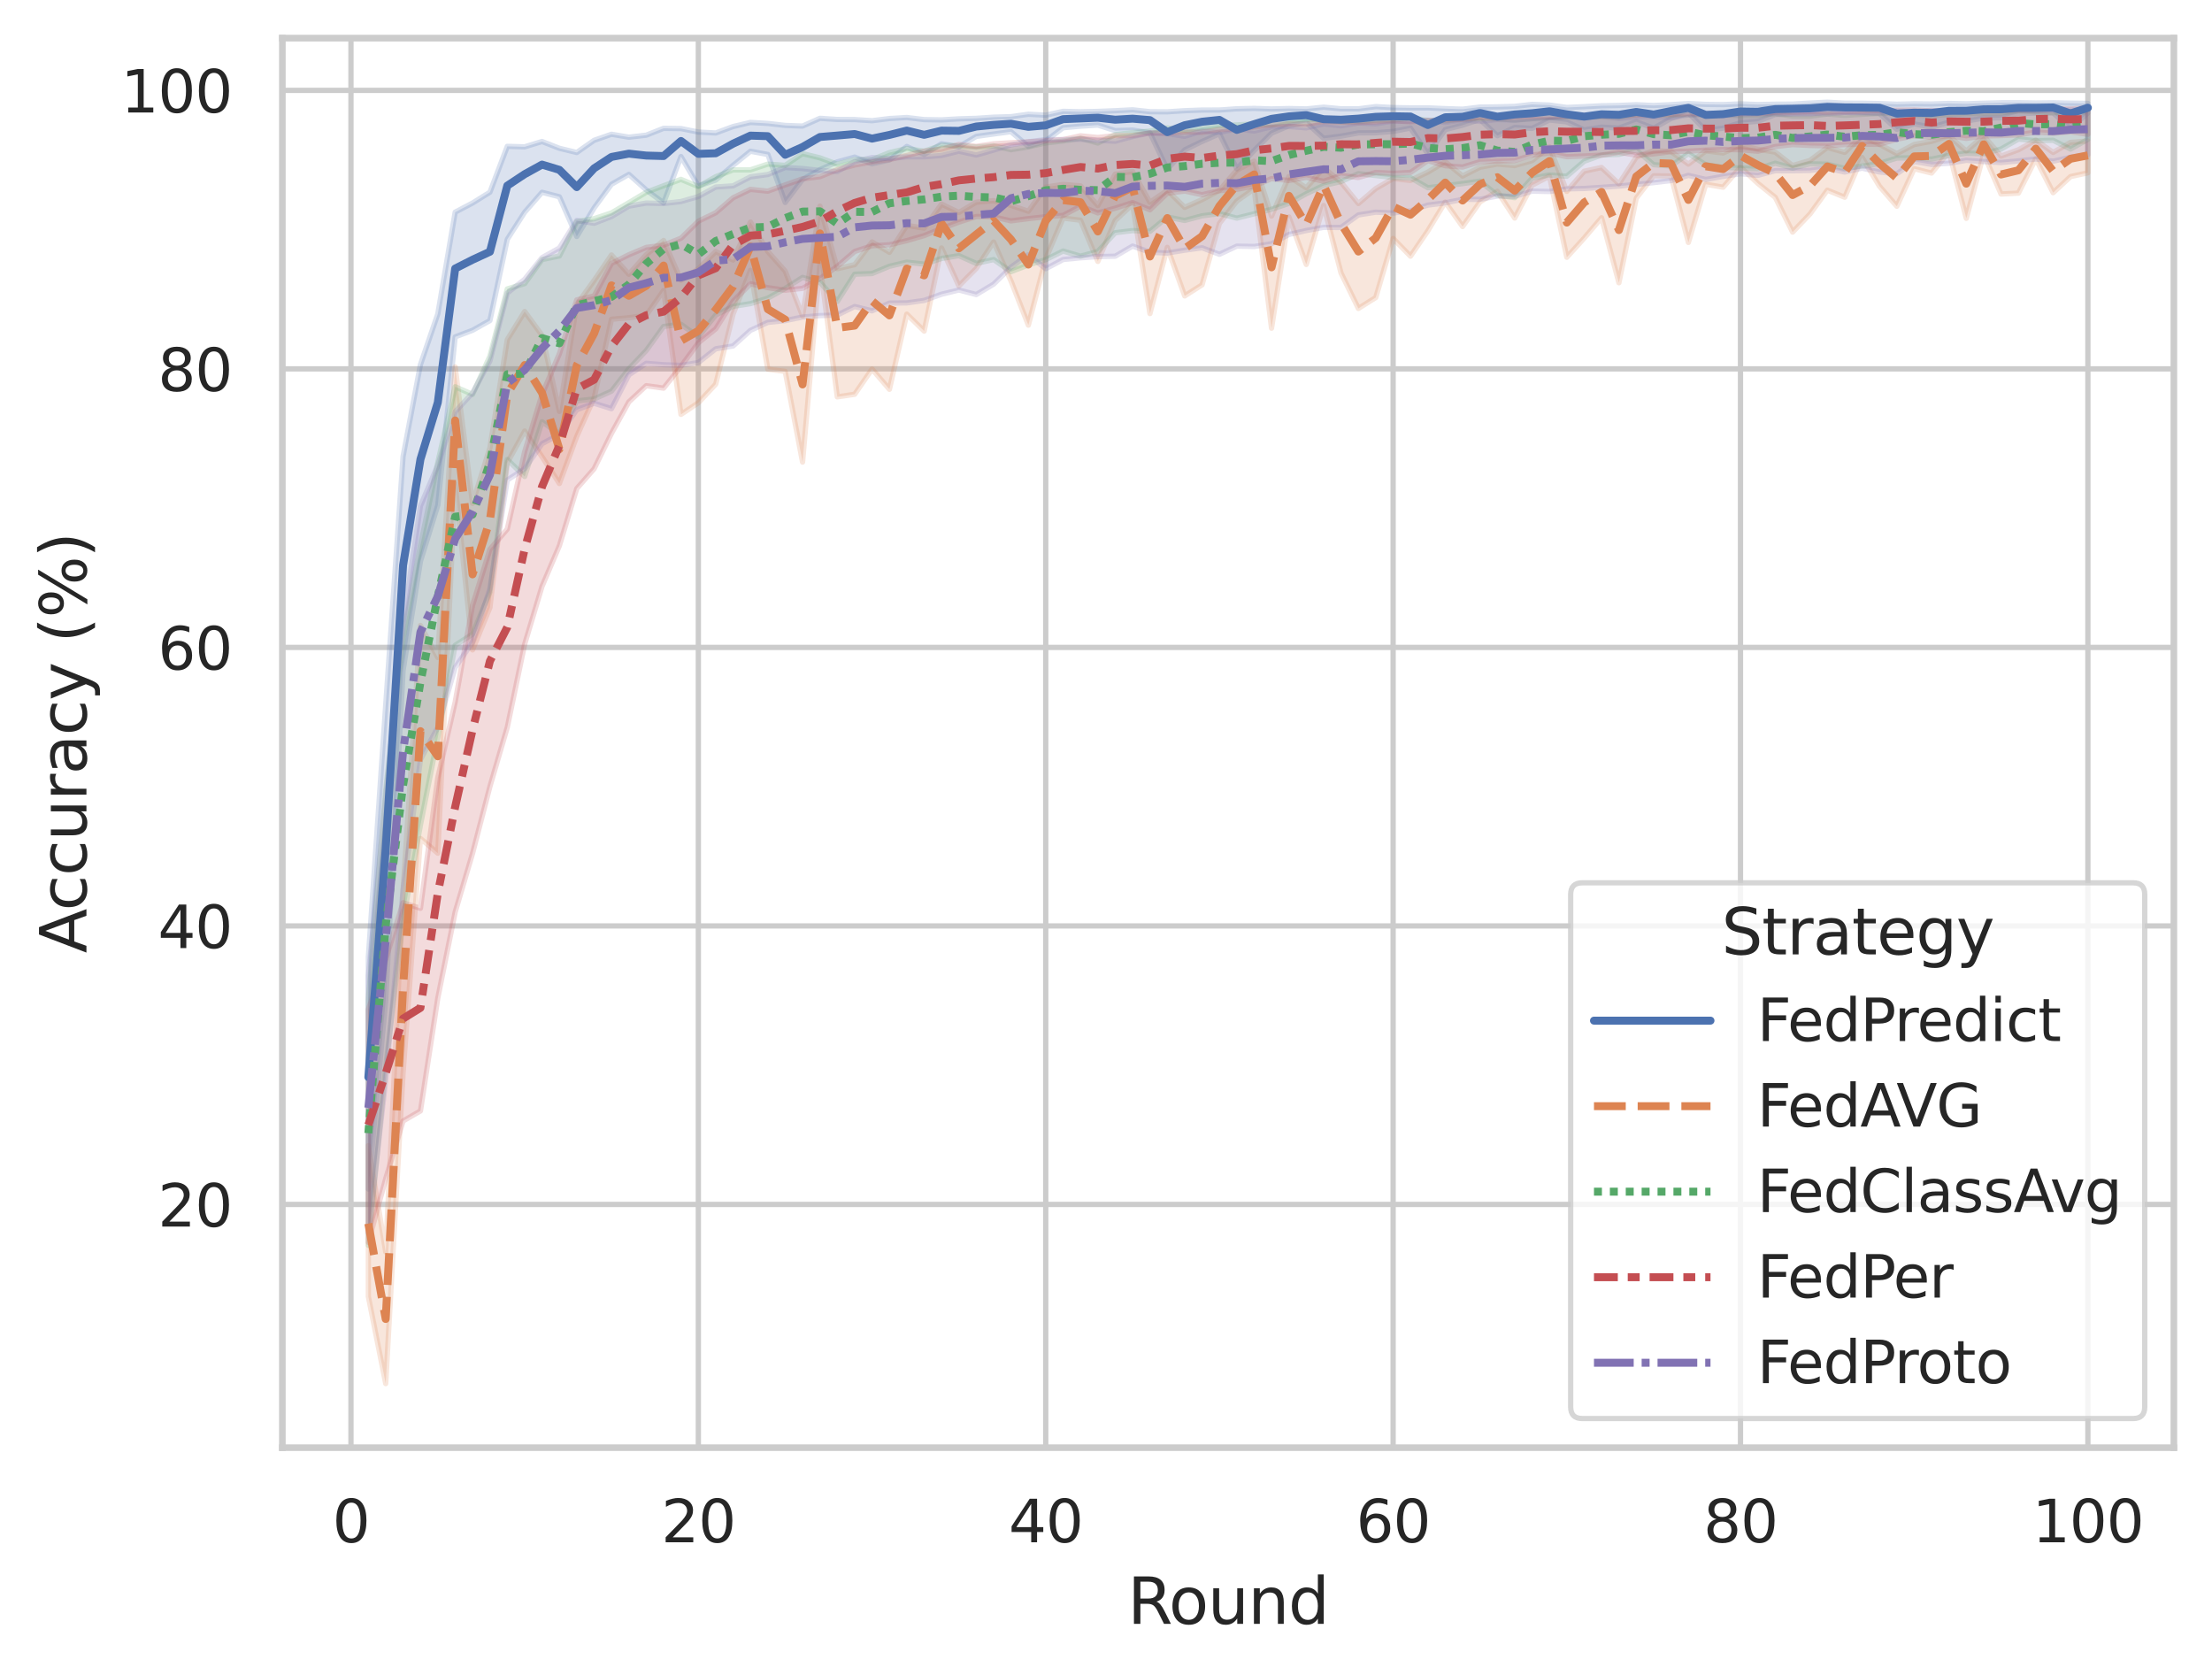 <?xml version="1.0" encoding="utf-8" standalone="no"?>
<!DOCTYPE svg PUBLIC "-//W3C//DTD SVG 1.1//EN"
  "http://www.w3.org/Graphics/SVG/1.1/DTD/svg11.dtd">
<svg xmlns:xlink="http://www.w3.org/1999/xlink" width="417.63pt" height="316.272pt" viewBox="0 0 417.63 316.272" xmlns="http://www.w3.org/2000/svg" version="1.1">
 <defs>
  <style type="text/css">*{stroke-linejoin: round; stroke-linecap: butt}</style>
 </defs>
 <g id="figure_1">
  <g id="patch_1">
   <path d="M 0 316.272 
L 417.63 316.272 
L 417.63 0 
L 0 0 
z
" style="fill: #ffffff"/>
  </g>
  <g id="axes_1">
   <g id="patch_2">
    <path d="M 53.31 273.312 
L 410.43 273.312 
L 410.43 7.2 
L 53.31 7.2 
z
" style="fill: #ffffff"/>
   </g>
   <g id="matplotlib.axis_1">
    <g id="xtick_1">
     <g id="line2d_1">
      <path d="M 66.263 273.312 
L 66.263 7.2 
" clip-path="url(#p284634d42e)" style="fill: none; stroke: #cccccc; stroke-linecap: round"/>
     </g>
     <g id="text_1">
      <!-- 0 -->
      <g style="fill: #262626" transform="translate(62.764 291.17) scale(0.11 -0.11)">
       <defs>
        <path id="DejaVuSans-30" d="M 2034 4250 
Q 1547 4250 1301 3770 
Q 1056 3291 1056 2328 
Q 1056 1369 1301 889 
Q 1547 409 2034 409 
Q 2525 409 2770 889 
Q 3016 1369 3016 2328 
Q 3016 3291 2770 3770 
Q 2525 4250 2034 4250 
z
M 2034 4750 
Q 2819 4750 3233 4129 
Q 3647 3509 3647 2328 
Q 3647 1150 3233 529 
Q 2819 -91 2034 -91 
Q 1250 -91 836 529 
Q 422 1150 422 2328 
Q 422 3509 836 4129 
Q 1250 4750 2034 4750 
z
" transform="scale(0.016)"/>
       </defs>
       <use xlink:href="#DejaVuSans-30"/>
      </g>
     </g>
    </g>
    <g id="xtick_2">
     <g id="line2d_2">
      <path d="M 131.85 273.312 
L 131.85 7.2 
" clip-path="url(#p284634d42e)" style="fill: none; stroke: #cccccc; stroke-linecap: round"/>
     </g>
     <g id="text_2">
      <!-- 20 -->
      <g style="fill: #262626" transform="translate(124.851 291.17) scale(0.11 -0.11)">
       <defs>
        <path id="DejaVuSans-32" d="M 1228 531 
L 3431 531 
L 3431 0 
L 469 0 
L 469 531 
Q 828 903 1448 1529 
Q 2069 2156 2228 2338 
Q 2531 2678 2651 2914 
Q 2772 3150 2772 3378 
Q 2772 3750 2511 3984 
Q 2250 4219 1831 4219 
Q 1534 4219 1204 4116 
Q 875 4013 500 3803 
L 500 4441 
Q 881 4594 1212 4672 
Q 1544 4750 1819 4750 
Q 2544 4750 2975 4387 
Q 3406 4025 3406 3419 
Q 3406 3131 3298 2873 
Q 3191 2616 2906 2266 
Q 2828 2175 2409 1742 
Q 1991 1309 1228 531 
z
" transform="scale(0.016)"/>
       </defs>
       <use xlink:href="#DejaVuSans-32"/>
       <use xlink:href="#DejaVuSans-30" x="63.623"/>
      </g>
     </g>
    </g>
    <g id="xtick_3">
     <g id="line2d_3">
      <path d="M 197.437 273.312 
L 197.437 7.2 
" clip-path="url(#p284634d42e)" style="fill: none; stroke: #cccccc; stroke-linecap: round"/>
     </g>
     <g id="text_3">
      <!-- 40 -->
      <g style="fill: #262626" transform="translate(190.438 291.17) scale(0.11 -0.11)">
       <defs>
        <path id="DejaVuSans-34" d="M 2419 4116 
L 825 1625 
L 2419 1625 
L 2419 4116 
z
M 2253 4666 
L 3047 4666 
L 3047 1625 
L 3713 1625 
L 3713 1100 
L 3047 1100 
L 3047 0 
L 2419 0 
L 2419 1100 
L 313 1100 
L 313 1709 
L 2253 4666 
z
" transform="scale(0.016)"/>
       </defs>
       <use xlink:href="#DejaVuSans-34"/>
       <use xlink:href="#DejaVuSans-30" x="63.623"/>
      </g>
     </g>
    </g>
    <g id="xtick_4">
     <g id="line2d_4">
      <path d="M 263.024 273.312 
L 263.024 7.2 
" clip-path="url(#p284634d42e)" style="fill: none; stroke: #cccccc; stroke-linecap: round"/>
     </g>
     <g id="text_4">
      <!-- 60 -->
      <g style="fill: #262626" transform="translate(256.025 291.17) scale(0.11 -0.11)">
       <defs>
        <path id="DejaVuSans-36" d="M 2113 2584 
Q 1688 2584 1439 2293 
Q 1191 2003 1191 1497 
Q 1191 994 1439 701 
Q 1688 409 2113 409 
Q 2538 409 2786 701 
Q 3034 994 3034 1497 
Q 3034 2003 2786 2293 
Q 2538 2584 2113 2584 
z
M 3366 4563 
L 3366 3988 
Q 3128 4100 2886 4159 
Q 2644 4219 2406 4219 
Q 1781 4219 1451 3797 
Q 1122 3375 1075 2522 
Q 1259 2794 1537 2939 
Q 1816 3084 2150 3084 
Q 2853 3084 3261 2657 
Q 3669 2231 3669 1497 
Q 3669 778 3244 343 
Q 2819 -91 2113 -91 
Q 1303 -91 875 529 
Q 447 1150 447 2328 
Q 447 3434 972 4092 
Q 1497 4750 2381 4750 
Q 2619 4750 2861 4703 
Q 3103 4656 3366 4563 
z
" transform="scale(0.016)"/>
       </defs>
       <use xlink:href="#DejaVuSans-36"/>
       <use xlink:href="#DejaVuSans-30" x="63.623"/>
      </g>
     </g>
    </g>
    <g id="xtick_5">
     <g id="line2d_5">
      <path d="M 328.61 273.312 
L 328.61 7.2 
" clip-path="url(#p284634d42e)" style="fill: none; stroke: #cccccc; stroke-linecap: round"/>
     </g>
     <g id="text_5">
      <!-- 80 -->
      <g style="fill: #262626" transform="translate(321.612 291.17) scale(0.11 -0.11)">
       <defs>
        <path id="DejaVuSans-38" d="M 2034 2216 
Q 1584 2216 1326 1975 
Q 1069 1734 1069 1313 
Q 1069 891 1326 650 
Q 1584 409 2034 409 
Q 2484 409 2743 651 
Q 3003 894 3003 1313 
Q 3003 1734 2745 1975 
Q 2488 2216 2034 2216 
z
M 1403 2484 
Q 997 2584 770 2862 
Q 544 3141 544 3541 
Q 544 4100 942 4425 
Q 1341 4750 2034 4750 
Q 2731 4750 3128 4425 
Q 3525 4100 3525 3541 
Q 3525 3141 3298 2862 
Q 3072 2584 2669 2484 
Q 3125 2378 3379 2068 
Q 3634 1759 3634 1313 
Q 3634 634 3220 271 
Q 2806 -91 2034 -91 
Q 1263 -91 848 271 
Q 434 634 434 1313 
Q 434 1759 690 2068 
Q 947 2378 1403 2484 
z
M 1172 3481 
Q 1172 3119 1398 2916 
Q 1625 2713 2034 2713 
Q 2441 2713 2670 2916 
Q 2900 3119 2900 3481 
Q 2900 3844 2670 4047 
Q 2441 4250 2034 4250 
Q 1625 4250 1398 4047 
Q 1172 3844 1172 3481 
z
" transform="scale(0.016)"/>
       </defs>
       <use xlink:href="#DejaVuSans-38"/>
       <use xlink:href="#DejaVuSans-30" x="63.623"/>
      </g>
     </g>
    </g>
    <g id="xtick_6">
     <g id="line2d_6">
      <path d="M 394.197 273.312 
L 394.197 7.2 
" clip-path="url(#p284634d42e)" style="fill: none; stroke: #cccccc; stroke-linecap: round"/>
     </g>
     <g id="text_6">
      <!-- 100 -->
      <g style="fill: #262626" transform="translate(383.699 291.17) scale(0.11 -0.11)">
       <defs>
        <path id="DejaVuSans-31" d="M 794 531 
L 1825 531 
L 1825 4091 
L 703 3866 
L 703 4441 
L 1819 4666 
L 2450 4666 
L 2450 531 
L 3481 531 
L 3481 0 
L 794 0 
L 794 531 
z
" transform="scale(0.016)"/>
       </defs>
       <use xlink:href="#DejaVuSans-31"/>
       <use xlink:href="#DejaVuSans-30" x="63.623"/>
       <use xlink:href="#DejaVuSans-30" x="127.246"/>
      </g>
     </g>
    </g>
    <g id="text_7">
     <!-- Round -->
     <g style="fill: #262626" transform="translate(212.886 306.576) scale(0.12 -0.12)">
      <defs>
       <path id="DejaVuSans-52" d="M 2841 2188 
Q 3044 2119 3236 1894 
Q 3428 1669 3622 1275 
L 4263 0 
L 3584 0 
L 2988 1197 
Q 2756 1666 2539 1819 
Q 2322 1972 1947 1972 
L 1259 1972 
L 1259 0 
L 628 0 
L 628 4666 
L 2053 4666 
Q 2853 4666 3247 4331 
Q 3641 3997 3641 3322 
Q 3641 2881 3436 2590 
Q 3231 2300 2841 2188 
z
M 1259 4147 
L 1259 2491 
L 2053 2491 
Q 2509 2491 2742 2702 
Q 2975 2913 2975 3322 
Q 2975 3731 2742 3939 
Q 2509 4147 2053 4147 
L 1259 4147 
z
" transform="scale(0.016)"/>
       <path id="DejaVuSans-6f" d="M 1959 3097 
Q 1497 3097 1228 2736 
Q 959 2375 959 1747 
Q 959 1119 1226 758 
Q 1494 397 1959 397 
Q 2419 397 2687 759 
Q 2956 1122 2956 1747 
Q 2956 2369 2687 2733 
Q 2419 3097 1959 3097 
z
M 1959 3584 
Q 2709 3584 3137 3096 
Q 3566 2609 3566 1747 
Q 3566 888 3137 398 
Q 2709 -91 1959 -91 
Q 1206 -91 779 398 
Q 353 888 353 1747 
Q 353 2609 779 3096 
Q 1206 3584 1959 3584 
z
" transform="scale(0.016)"/>
       <path id="DejaVuSans-75" d="M 544 1381 
L 544 3500 
L 1119 3500 
L 1119 1403 
Q 1119 906 1312 657 
Q 1506 409 1894 409 
Q 2359 409 2629 706 
Q 2900 1003 2900 1516 
L 2900 3500 
L 3475 3500 
L 3475 0 
L 2900 0 
L 2900 538 
Q 2691 219 2414 64 
Q 2138 -91 1772 -91 
Q 1169 -91 856 284 
Q 544 659 544 1381 
z
M 1991 3584 
L 1991 3584 
z
" transform="scale(0.016)"/>
       <path id="DejaVuSans-6e" d="M 3513 2113 
L 3513 0 
L 2938 0 
L 2938 2094 
Q 2938 2591 2744 2837 
Q 2550 3084 2163 3084 
Q 1697 3084 1428 2787 
Q 1159 2491 1159 1978 
L 1159 0 
L 581 0 
L 581 3500 
L 1159 3500 
L 1159 2956 
Q 1366 3272 1645 3428 
Q 1925 3584 2291 3584 
Q 2894 3584 3203 3211 
Q 3513 2838 3513 2113 
z
" transform="scale(0.016)"/>
       <path id="DejaVuSans-64" d="M 2906 2969 
L 2906 4863 
L 3481 4863 
L 3481 0 
L 2906 0 
L 2906 525 
Q 2725 213 2448 61 
Q 2172 -91 1784 -91 
Q 1150 -91 751 415 
Q 353 922 353 1747 
Q 353 2572 751 3078 
Q 1150 3584 1784 3584 
Q 2172 3584 2448 3432 
Q 2725 3281 2906 2969 
z
M 947 1747 
Q 947 1113 1208 752 
Q 1469 391 1925 391 
Q 2381 391 2643 752 
Q 2906 1113 2906 1747 
Q 2906 2381 2643 2742 
Q 2381 3103 1925 3103 
Q 1469 3103 1208 2742 
Q 947 2381 947 1747 
z
" transform="scale(0.016)"/>
      </defs>
      <use xlink:href="#DejaVuSans-52"/>
      <use xlink:href="#DejaVuSans-6f" x="64.982"/>
      <use xlink:href="#DejaVuSans-75" x="126.164"/>
      <use xlink:href="#DejaVuSans-6e" x="189.543"/>
      <use xlink:href="#DejaVuSans-64" x="252.922"/>
     </g>
    </g>
   </g>
   <g id="matplotlib.axis_2">
    <g id="ytick_1">
     <g id="line2d_7">
      <path d="M 53.31 227.392 
L 410.43 227.392 
" clip-path="url(#p284634d42e)" style="fill: none; stroke: #cccccc; stroke-linecap: round"/>
     </g>
     <g id="text_8">
      <!-- 20 -->
      <g style="fill: #262626" transform="translate(29.812 231.572) scale(0.11 -0.11)">
       <use xlink:href="#DejaVuSans-32"/>
       <use xlink:href="#DejaVuSans-30" x="63.623"/>
      </g>
     </g>
    </g>
    <g id="ytick_2">
     <g id="line2d_8">
      <path d="M 53.31 174.809 
L 410.43 174.809 
" clip-path="url(#p284634d42e)" style="fill: none; stroke: #cccccc; stroke-linecap: round"/>
     </g>
     <g id="text_9">
      <!-- 40 -->
      <g style="fill: #262626" transform="translate(29.812 178.988) scale(0.11 -0.11)">
       <use xlink:href="#DejaVuSans-34"/>
       <use xlink:href="#DejaVuSans-30" x="63.623"/>
      </g>
     </g>
    </g>
    <g id="ytick_3">
     <g id="line2d_9">
      <path d="M 53.31 122.225 
L 410.43 122.225 
" clip-path="url(#p284634d42e)" style="fill: none; stroke: #cccccc; stroke-linecap: round"/>
     </g>
     <g id="text_10">
      <!-- 60 -->
      <g style="fill: #262626" transform="translate(29.812 126.404) scale(0.11 -0.11)">
       <use xlink:href="#DejaVuSans-36"/>
       <use xlink:href="#DejaVuSans-30" x="63.623"/>
      </g>
     </g>
    </g>
    <g id="ytick_4">
     <g id="line2d_10">
      <path d="M 53.31 69.642 
L 410.43 69.642 
" clip-path="url(#p284634d42e)" style="fill: none; stroke: #cccccc; stroke-linecap: round"/>
     </g>
     <g id="text_11">
      <!-- 80 -->
      <g style="fill: #262626" transform="translate(29.812 73.821) scale(0.11 -0.11)">
       <use xlink:href="#DejaVuSans-38"/>
       <use xlink:href="#DejaVuSans-30" x="63.623"/>
      </g>
     </g>
    </g>
    <g id="ytick_5">
     <g id="line2d_11">
      <path d="M 53.31 17.058 
L 410.43 17.058 
" clip-path="url(#p284634d42e)" style="fill: none; stroke: #cccccc; stroke-linecap: round"/>
     </g>
     <g id="text_12">
      <!-- 100 -->
      <g style="fill: #262626" transform="translate(22.814 21.237) scale(0.11 -0.11)">
       <use xlink:href="#DejaVuSans-31"/>
       <use xlink:href="#DejaVuSans-30" x="63.623"/>
       <use xlink:href="#DejaVuSans-30" x="127.246"/>
      </g>
     </g>
    </g>
    <g id="text_13">
     <!-- Accuracy (%) -->
     <g style="fill: #262626" transform="translate(16.318 179.939) rotate(-90) scale(0.12 -0.12)">
      <defs>
       <path id="DejaVuSans-41" d="M 2188 4044 
L 1331 1722 
L 3047 1722 
L 2188 4044 
z
M 1831 4666 
L 2547 4666 
L 4325 0 
L 3669 0 
L 3244 1197 
L 1141 1197 
L 716 0 
L 50 0 
L 1831 4666 
z
" transform="scale(0.016)"/>
       <path id="DejaVuSans-63" d="M 3122 3366 
L 3122 2828 
Q 2878 2963 2633 3030 
Q 2388 3097 2138 3097 
Q 1578 3097 1268 2742 
Q 959 2388 959 1747 
Q 959 1106 1268 751 
Q 1578 397 2138 397 
Q 2388 397 2633 464 
Q 2878 531 3122 666 
L 3122 134 
Q 2881 22 2623 -34 
Q 2366 -91 2075 -91 
Q 1284 -91 818 406 
Q 353 903 353 1747 
Q 353 2603 823 3093 
Q 1294 3584 2113 3584 
Q 2378 3584 2631 3529 
Q 2884 3475 3122 3366 
z
" transform="scale(0.016)"/>
       <path id="DejaVuSans-72" d="M 2631 2963 
Q 2534 3019 2420 3045 
Q 2306 3072 2169 3072 
Q 1681 3072 1420 2755 
Q 1159 2438 1159 1844 
L 1159 0 
L 581 0 
L 581 3500 
L 1159 3500 
L 1159 2956 
Q 1341 3275 1631 3429 
Q 1922 3584 2338 3584 
Q 2397 3584 2469 3576 
Q 2541 3569 2628 3553 
L 2631 2963 
z
" transform="scale(0.016)"/>
       <path id="DejaVuSans-61" d="M 2194 1759 
Q 1497 1759 1228 1600 
Q 959 1441 959 1056 
Q 959 750 1161 570 
Q 1363 391 1709 391 
Q 2188 391 2477 730 
Q 2766 1069 2766 1631 
L 2766 1759 
L 2194 1759 
z
M 3341 1997 
L 3341 0 
L 2766 0 
L 2766 531 
Q 2569 213 2275 61 
Q 1981 -91 1556 -91 
Q 1019 -91 701 211 
Q 384 513 384 1019 
Q 384 1609 779 1909 
Q 1175 2209 1959 2209 
L 2766 2209 
L 2766 2266 
Q 2766 2663 2505 2880 
Q 2244 3097 1772 3097 
Q 1472 3097 1187 3025 
Q 903 2953 641 2809 
L 641 3341 
Q 956 3463 1253 3523 
Q 1550 3584 1831 3584 
Q 2591 3584 2966 3190 
Q 3341 2797 3341 1997 
z
" transform="scale(0.016)"/>
       <path id="DejaVuSans-79" d="M 2059 -325 
Q 1816 -950 1584 -1140 
Q 1353 -1331 966 -1331 
L 506 -1331 
L 506 -850 
L 844 -850 
Q 1081 -850 1212 -737 
Q 1344 -625 1503 -206 
L 1606 56 
L 191 3500 
L 800 3500 
L 1894 763 
L 2988 3500 
L 3597 3500 
L 2059 -325 
z
" transform="scale(0.016)"/>
       <path id="DejaVuSans-20" transform="scale(0.016)"/>
       <path id="DejaVuSans-28" d="M 1984 4856 
Q 1566 4138 1362 3434 
Q 1159 2731 1159 2009 
Q 1159 1288 1364 580 
Q 1569 -128 1984 -844 
L 1484 -844 
Q 1016 -109 783 600 
Q 550 1309 550 2009 
Q 550 2706 781 3412 
Q 1013 4119 1484 4856 
L 1984 4856 
z
" transform="scale(0.016)"/>
       <path id="DejaVuSans-25" d="M 4653 2053 
Q 4381 2053 4226 1822 
Q 4072 1591 4072 1178 
Q 4072 772 4226 539 
Q 4381 306 4653 306 
Q 4919 306 5073 539 
Q 5228 772 5228 1178 
Q 5228 1588 5073 1820 
Q 4919 2053 4653 2053 
z
M 4653 2450 
Q 5147 2450 5437 2106 
Q 5728 1763 5728 1178 
Q 5728 594 5436 251 
Q 5144 -91 4653 -91 
Q 4153 -91 3862 251 
Q 3572 594 3572 1178 
Q 3572 1766 3864 2108 
Q 4156 2450 4653 2450 
z
M 1428 4353 
Q 1159 4353 1004 4120 
Q 850 3888 850 3481 
Q 850 3069 1003 2837 
Q 1156 2606 1428 2606 
Q 1700 2606 1854 2837 
Q 2009 3069 2009 3481 
Q 2009 3884 1853 4118 
Q 1697 4353 1428 4353 
z
M 4250 4750 
L 4750 4750 
L 1831 -91 
L 1331 -91 
L 4250 4750 
z
M 1428 4750 
Q 1922 4750 2215 4408 
Q 2509 4066 2509 3481 
Q 2509 2891 2217 2550 
Q 1925 2209 1428 2209 
Q 931 2209 642 2551 
Q 353 2894 353 3481 
Q 353 4063 643 4406 
Q 934 4750 1428 4750 
z
" transform="scale(0.016)"/>
       <path id="DejaVuSans-29" d="M 513 4856 
L 1013 4856 
Q 1481 4119 1714 3412 
Q 1947 2706 1947 2009 
Q 1947 1309 1714 600 
Q 1481 -109 1013 -844 
L 513 -844 
Q 928 -128 1133 580 
Q 1338 1288 1338 2009 
Q 1338 2731 1133 3434 
Q 928 4138 513 4856 
z
" transform="scale(0.016)"/>
      </defs>
      <use xlink:href="#DejaVuSans-41"/>
      <use xlink:href="#DejaVuSans-63" x="66.658"/>
      <use xlink:href="#DejaVuSans-63" x="121.639"/>
      <use xlink:href="#DejaVuSans-75" x="176.619"/>
      <use xlink:href="#DejaVuSans-72" x="239.998"/>
      <use xlink:href="#DejaVuSans-61" x="281.111"/>
      <use xlink:href="#DejaVuSans-63" x="342.391"/>
      <use xlink:href="#DejaVuSans-79" x="397.371"/>
      <use xlink:href="#DejaVuSans-20" x="456.551"/>
      <use xlink:href="#DejaVuSans-28" x="488.338"/>
      <use xlink:href="#DejaVuSans-25" x="527.352"/>
      <use xlink:href="#DejaVuSans-29" x="622.371"/>
     </g>
    </g>
   </g>
   <g id="PolyCollection_1">
    <defs>
     <path id="mdc0704bd86" d="M 69.543 -135.554 
L 69.543 -91.788 
L 72.822 -127.492 
L 76.101 -189.665 
L 79.381 -210.302 
L 82.66 -220.891 
L 85.939 -252.672 
L 89.219 -253.918 
L 92.498 -255.754 
L 95.777 -271.092 
L 99.057 -276.205 
L 102.336 -279.966 
L 105.615 -279.121 
L 108.895 -271.628 
L 112.174 -277.018 
L 115.453 -281.487 
L 118.733 -283.352 
L 122.012 -280.412 
L 125.291 -277.963 
L 128.571 -286.715 
L 131.85 -281.158 
L 135.13 -282.274 
L 138.409 -285.067 
L 141.688 -287.717 
L 144.968 -287.111 
L 148.247 -278.053 
L 151.526 -282.393 
L 154.806 -284.244 
L 158.085 -285.708 
L 161.364 -286.614 
L 164.644 -285.348 
L 167.923 -286.075 
L 171.202 -288.619 
L 174.482 -287.106 
L 177.761 -289.142 
L 181.04 -288.566 
L 184.32 -290.519 
L 187.599 -290.975 
L 190.878 -291.418 
L 194.158 -288.63 
L 197.437 -289.681 
L 200.716 -292.155 
L 203.996 -292.453 
L 207.275 -292.657 
L 210.554 -291.61 
L 213.834 -291.713 
L 217.113 -291.19 
L 220.392 -284.325 
L 223.672 -287.975 
L 226.951 -289.566 
L 230.23 -291.018 
L 233.51 -284.397 
L 236.789 -287.863 
L 240.068 -291.132 
L 243.348 -292.526 
L 246.627 -293.155 
L 249.906 -290.157 
L 253.186 -290.573 
L 256.465 -291.175 
L 259.744 -291.202 
L 263.024 -291.466 
L 266.303 -292.096 
L 269.582 -287.217 
L 272.862 -291.805 
L 276.141 -292.642 
L 279.42 -293.728 
L 282.7 -290.657 
L 285.979 -292.215 
L 289.258 -292.034 
L 292.538 -293.617 
L 295.817 -293.261 
L 299.096 -291.749 
L 302.376 -292.268 
L 305.655 -292.098 
L 308.934 -293.288 
L 312.214 -292.066 
L 315.493 -293.899 
L 318.772 -294.958 
L 322.052 -291.642 
L 325.331 -292.084 
L 328.61 -293.1 
L 331.89 -293.374 
L 335.169 -294.651 
L 338.449 -294.793 
L 341.728 -294.76 
L 345.007 -295.193 
L 348.287 -295.064 
L 351.566 -295.062 
L 354.845 -294.866 
L 358.125 -291.866 
L 361.404 -292.883 
L 364.683 -292.256 
L 367.963 -293.194 
L 371.242 -293.43 
L 374.521 -293.97 
L 377.801 -294.045 
L 381.08 -294.856 
L 384.359 -294.914 
L 387.639 -294.973 
L 390.918 -291.98 
L 394.197 -294.954 
L 394.197 -296.756 
L 394.197 -296.756 
L 390.918 -296.796 
L 387.639 -296.868 
L 384.359 -296.832 
L 381.08 -296.888 
L 377.801 -296.879 
L 374.521 -296.789 
L 371.242 -296.682 
L 367.963 -296.744 
L 364.683 -296.639 
L 361.404 -296.673 
L 358.125 -296.595 
L 354.845 -296.722 
L 351.566 -296.784 
L 348.287 -296.794 
L 345.007 -296.976 
L 341.728 -296.819 
L 338.449 -296.617 
L 335.169 -296.601 
L 331.89 -296.535 
L 328.61 -296.657 
L 325.331 -296.526 
L 322.052 -296.562 
L 318.772 -296.722 
L 315.493 -296.511 
L 312.214 -296.357 
L 308.934 -296.498 
L 305.655 -296.365 
L 302.376 -296.303 
L 299.096 -296.132 
L 295.817 -295.981 
L 292.538 -296.435 
L 289.258 -296.561 
L 285.979 -296.187 
L 282.7 -296.096 
L 279.42 -296.056 
L 276.141 -295.658 
L 272.862 -295.763 
L 269.582 -295.907 
L 266.303 -295.904 
L 263.024 -295.963 
L 259.744 -296.142 
L 256.465 -295.728 
L 253.186 -295.735 
L 249.906 -296.037 
L 246.627 -295.71 
L 243.348 -295.781 
L 240.068 -295.702 
L 236.789 -295.807 
L 233.51 -295.733 
L 230.23 -295.5 
L 226.951 -295.494 
L 223.672 -295.373 
L 220.392 -295.16 
L 217.113 -295.184 
L 213.834 -295.542 
L 210.554 -295.368 
L 207.275 -295.24 
L 203.996 -295.171 
L 200.716 -295.253 
L 197.437 -294.531 
L 194.158 -294.701 
L 190.878 -294.247 
L 187.599 -294.15 
L 184.32 -293.93 
L 181.04 -293.835 
L 177.761 -293.64 
L 174.482 -293.691 
L 171.202 -294.087 
L 167.923 -293.891 
L 164.644 -293.484 
L 161.364 -293.698 
L 158.085 -293.719 
L 154.806 -293.936 
L 151.526 -292.471 
L 148.247 -292.593 
L 144.968 -292.97 
L 141.688 -293.16 
L 138.409 -292.38 
L 135.13 -291.167 
L 131.85 -291.345 
L 128.571 -291.997 
L 125.291 -292.045 
L 122.012 -290.752 
L 118.733 -290.374 
L 115.453 -290.926 
L 112.174 -289.784 
L 108.895 -287.479 
L 105.615 -288.277 
L 102.336 -289.557 
L 99.057 -288.551 
L 95.777 -288.64 
L 92.498 -279.983 
L 89.219 -277.942 
L 85.939 -276.22 
L 82.66 -257.012 
L 79.381 -247.436 
L 76.101 -230.094 
L 72.822 -183.18 
L 69.543 -135.554 
z
" style="stroke: #4c72b0; stroke-opacity: 0.2"/>
    </defs>
    <g clip-path="url(#p284634d42e)">
     <use xlink:href="#mdc0704bd86" x="0" y="316.272" style="fill: #4c72b0; fill-opacity: 0.2; stroke: #4c72b0; stroke-opacity: 0.2"/>
    </g>
   </g>
   <g id="PolyCollection_2">
    <defs>
     <path id="m26e36995b3" d="M 69.543 -99.982 
L 69.543 -71.508 
L 72.822 -55.056 
L 76.101 -113.614 
L 79.381 -157.98 
L 82.66 -155.193 
L 85.939 -224.898 
L 89.219 -193.57 
L 92.498 -201.569 
L 95.777 -228.892 
L 99.057 -234.887 
L 102.336 -230.038 
L 105.615 -224.985 
L 108.895 -233.89 
L 112.174 -241.161 
L 115.453 -256.005 
L 118.733 -256.287 
L 122.012 -256.754 
L 125.291 -261.433 
L 128.571 -238.039 
L 131.85 -240.233 
L 135.13 -243.747 
L 138.409 -256.978 
L 141.688 -265.239 
L 144.968 -246.566 
L 148.247 -246.159 
L 151.526 -229.034 
L 154.806 -266.387 
L 158.085 -241.346 
L 161.364 -241.836 
L 164.644 -246.595 
L 167.923 -242.775 
L 171.202 -256.971 
L 174.482 -253.769 
L 177.761 -269.45 
L 181.04 -262.285 
L 184.32 -265.594 
L 187.599 -270.583 
L 190.878 -263.231 
L 194.158 -254.889 
L 197.437 -267.452 
L 200.716 -275.108 
L 203.996 -274.691 
L 207.275 -266.92 
L 210.554 -274.633 
L 213.834 -277.717 
L 217.113 -257.069 
L 220.392 -269.569 
L 223.672 -260.404 
L 226.951 -262.498 
L 230.23 -274.096 
L 233.51 -278.3 
L 236.789 -280.624 
L 240.068 -254.308 
L 243.348 -275.32 
L 246.627 -266.344 
L 249.906 -277.476 
L 253.186 -264.735 
L 256.465 -258.039 
L 259.744 -260.101 
L 263.024 -271.256 
L 266.303 -267.903 
L 269.582 -272.702 
L 272.862 -278.126 
L 276.141 -273.501 
L 279.42 -278.15 
L 282.7 -280.155 
L 285.979 -275.104 
L 289.258 -281.307 
L 292.538 -282.992 
L 295.817 -267.7 
L 299.096 -271.318 
L 302.376 -275.166 
L 305.655 -262.884 
L 308.934 -278.87 
L 312.214 -283.083 
L 315.493 -283.048 
L 318.772 -270.501 
L 322.052 -281.488 
L 325.331 -280.929 
L 328.61 -284.723 
L 331.89 -281.649 
L 335.169 -279.019 
L 338.449 -272.451 
L 341.728 -275.872 
L 345.007 -280.37 
L 348.287 -279.038 
L 351.566 -286.542 
L 354.845 -281.122 
L 358.125 -277.332 
L 361.404 -284.425 
L 364.683 -283.6 
L 367.963 -287.587 
L 371.242 -275.049 
L 374.521 -287.196 
L 377.801 -279.643 
L 381.08 -279.811 
L 384.359 -286.29 
L 387.639 -279.89 
L 390.918 -282.932 
L 394.197 -283.647 
L 394.197 -289.655 
L 394.197 -289.655 
L 390.918 -289.383 
L 387.639 -287.494 
L 384.359 -289.827 
L 381.08 -287.988 
L 377.801 -286.802 
L 374.521 -290.621 
L 371.242 -287.754 
L 367.963 -290.636 
L 364.683 -289.583 
L 361.404 -288.989 
L 358.125 -287.259 
L 354.845 -289.031 
L 351.566 -290.593 
L 348.287 -287.503 
L 345.007 -288.436 
L 341.728 -285.981 
L 338.449 -285.011 
L 335.169 -287.552 
L 331.89 -288.092 
L 328.61 -288.859 
L 325.331 -287.393 
L 322.052 -287.785 
L 318.772 -285.289 
L 315.493 -287.669 
L 312.214 -287.827 
L 308.934 -286.612 
L 305.655 -281.558 
L 302.376 -284.649 
L 299.096 -283.945 
L 295.817 -280.145 
L 292.538 -288.565 
L 289.258 -285.947 
L 285.979 -285.019 
L 282.7 -285.291 
L 279.42 -284.707 
L 276.141 -283.04 
L 272.862 -285.733 
L 269.582 -283.78 
L 266.303 -282.203 
L 263.024 -282.563 
L 259.744 -280.666 
L 256.465 -277.846 
L 253.186 -281.88 
L 249.906 -284.589 
L 246.627 -280.814 
L 243.348 -282.946 
L 240.068 -275.473 
L 236.789 -285.835 
L 233.51 -284.152 
L 230.23 -280.32 
L 226.951 -278.581 
L 223.672 -277.126 
L 220.392 -280.324 
L 217.113 -278.082 
L 213.834 -283.902 
L 210.554 -283.402 
L 207.275 -277.459 
L 203.996 -281.172 
L 200.716 -281.454 
L 197.437 -280.951 
L 194.158 -276.386 
L 190.878 -277.491 
L 187.599 -278.377 
L 184.32 -278.097 
L 181.04 -276.15 
L 177.761 -277.733 
L 174.482 -273.204 
L 171.202 -273.713 
L 167.923 -268.641 
L 164.644 -270.596 
L 161.364 -266.302 
L 158.085 -265.545 
L 154.806 -277.356 
L 151.526 -256.638 
L 148.247 -265.089 
L 144.968 -268.784 
L 141.688 -274.345 
L 138.409 -267.179 
L 135.13 -268.791 
L 131.85 -265.519 
L 128.571 -263.355 
L 125.291 -270.873 
L 122.012 -268.192 
L 118.733 -264.494 
L 115.453 -268.133 
L 112.174 -263.328 
L 108.895 -258.794 
L 105.615 -238.607 
L 102.336 -252.971 
L 99.057 -257.459 
L 95.777 -252.152 
L 92.498 -231.725 
L 89.219 -221.248 
L 85.939 -247.001 
L 82.66 -192.139 
L 79.381 -198.185 
L 76.101 -148.129 
L 72.822 -79.907 
L 69.543 -99.982 
z
" style="stroke: #dd8452; stroke-opacity: 0.2"/>
    </defs>
    <g clip-path="url(#p284634d42e)">
     <use xlink:href="#m26e36995b3" x="0" y="316.272" style="fill: #dd8452; fill-opacity: 0.2; stroke: #dd8452; stroke-opacity: 0.2"/>
    </g>
   </g>
   <g id="PolyCollection_3">
    <defs>
     <path id="m7e7a257866" d="M 69.543 -127.506 
L 69.543 -81.154 
L 72.822 -114.766 
L 76.101 -142.51 
L 79.381 -160.511 
L 82.66 -177.1 
L 85.939 -194.452 
L 89.219 -196.55 
L 92.498 -204.493 
L 95.777 -229.516 
L 99.057 -226.314 
L 102.336 -236.639 
L 105.615 -234.378 
L 108.895 -240.583 
L 112.174 -240.942 
L 115.453 -242.425 
L 118.733 -246.649 
L 122.012 -250.088 
L 125.291 -254.637 
L 128.571 -255.048 
L 131.85 -252.673 
L 135.13 -256.805 
L 138.409 -258.429 
L 141.688 -258.949 
L 144.968 -259.98 
L 148.247 -261.811 
L 151.526 -263.899 
L 154.806 -262.973 
L 158.085 -259.353 
L 161.364 -264.505 
L 164.644 -264.624 
L 167.923 -265.996 
L 171.202 -266.77 
L 174.482 -266.408 
L 177.761 -267.476 
L 181.04 -268.003 
L 184.32 -266.538 
L 187.599 -267.27 
L 190.878 -264.986 
L 194.158 -266.248 
L 197.437 -267.257 
L 200.716 -268.873 
L 203.996 -267.909 
L 207.275 -268.79 
L 210.554 -272.336 
L 213.834 -272.732 
L 217.113 -272.595 
L 220.392 -275.304 
L 223.672 -274.649 
L 226.951 -275.523 
L 230.23 -275.954 
L 233.51 -275.092 
L 236.789 -275.908 
L 240.068 -276.765 
L 243.348 -277.869 
L 246.627 -279.697 
L 249.906 -281.254 
L 253.186 -281.992 
L 256.465 -283.489 
L 259.744 -283.133 
L 263.024 -282.769 
L 266.303 -282.723 
L 269.582 -280.834 
L 272.862 -281.219 
L 276.141 -281.605 
L 279.42 -282.08 
L 282.7 -279.42 
L 285.979 -278.955 
L 289.258 -282.629 
L 292.538 -283.238 
L 295.817 -283.002 
L 299.096 -285.822 
L 302.376 -286.996 
L 305.655 -287.126 
L 308.934 -287.936 
L 312.214 -285.177 
L 315.493 -284.934 
L 318.772 -287.281 
L 322.052 -285.157 
L 325.331 -284.678 
L 328.61 -284.55 
L 331.89 -284.408 
L 335.169 -285.454 
L 338.449 -284.552 
L 341.728 -285.343 
L 345.007 -285.269 
L 348.287 -284.493 
L 351.566 -284.914 
L 354.845 -285.393 
L 358.125 -286.433 
L 361.404 -286.489 
L 364.683 -286.227 
L 367.963 -286.916 
L 371.242 -287.339 
L 374.521 -287.249 
L 377.801 -288.132 
L 381.08 -290.011 
L 384.359 -289.716 
L 387.639 -289.791 
L 390.918 -288.124 
L 394.197 -289.965 
L 394.197 -295.104 
L 394.197 -295.104 
L 390.918 -295.243 
L 387.639 -294.978 
L 384.359 -295.154 
L 381.08 -295.364 
L 377.801 -294.981 
L 374.521 -294.894 
L 371.242 -294.796 
L 367.963 -294.65 
L 364.683 -294.425 
L 361.404 -294.53 
L 358.125 -294.936 
L 354.845 -294.842 
L 351.566 -294.69 
L 348.287 -294.494 
L 345.007 -294.746 
L 341.728 -294.331 
L 338.449 -294.342 
L 335.169 -294.807 
L 331.89 -294.501 
L 328.61 -294.449 
L 325.331 -294.569 
L 322.052 -294.645 
L 318.772 -294.614 
L 315.493 -294.49 
L 312.214 -294.592 
L 308.934 -294.671 
L 305.655 -294.095 
L 302.376 -294.227 
L 299.096 -294.194 
L 295.817 -294.235 
L 292.538 -294.098 
L 289.258 -293.86 
L 285.979 -293.606 
L 282.7 -293.834 
L 279.42 -293.867 
L 276.141 -293.784 
L 272.862 -293.432 
L 269.582 -293.53 
L 266.303 -293.973 
L 263.024 -293.589 
L 259.744 -293.597 
L 256.465 -293.317 
L 253.186 -293.328 
L 249.906 -293.617 
L 246.627 -293.786 
L 243.348 -293.481 
L 240.068 -292.672 
L 236.789 -292.89 
L 233.51 -292.685 
L 230.23 -292.623 
L 226.951 -292.179 
L 223.672 -291.645 
L 220.392 -292.125 
L 217.113 -291.518 
L 213.834 -291.233 
L 210.554 -290.848 
L 207.275 -289.268 
L 203.996 -290.168 
L 200.716 -289.653 
L 197.437 -289.286 
L 194.158 -288.545 
L 190.878 -288.009 
L 187.599 -288.745 
L 184.32 -288.52 
L 181.04 -288.75 
L 177.761 -288.835 
L 174.482 -287.724 
L 171.202 -288.228 
L 167.923 -287.458 
L 164.644 -286.142 
L 161.364 -286.131 
L 158.085 -285.264 
L 154.806 -286.47 
L 151.526 -287.275 
L 148.247 -285.057 
L 144.968 -285.29 
L 141.688 -284.208 
L 138.409 -284.196 
L 135.13 -282.908 
L 131.85 -281.047 
L 128.571 -282.406 
L 125.291 -281.208 
L 122.012 -279.966 
L 118.733 -278.007 
L 115.453 -276.085 
L 112.174 -274.991 
L 108.895 -274.44 
L 105.615 -267.944 
L 102.336 -267.274 
L 99.057 -262.733 
L 95.777 -261.724 
L 92.498 -249.04 
L 89.219 -241.816 
L 85.939 -243.256 
L 82.66 -228.98 
L 79.381 -213.329 
L 76.101 -195.851 
L 72.822 -167.083 
L 69.543 -127.506 
z
" style="stroke: #55a868; stroke-opacity: 0.2"/>
    </defs>
    <g clip-path="url(#p284634d42e)">
     <use xlink:href="#m7e7a257866" x="0" y="316.272" style="fill: #55a868; fill-opacity: 0.2; stroke: #55a868; stroke-opacity: 0.2"/>
    </g>
   </g>
   <g id="PolyCollection_4">
    <defs>
     <path id="mf9ded85a59" d="M 69.543 -125.698 
L 69.543 -81.704 
L 72.822 -93.737 
L 76.101 -104.64 
L 79.381 -106.537 
L 82.66 -127.867 
L 85.939 -144.089 
L 89.219 -155.161 
L 92.498 -167.775 
L 95.777 -178.956 
L 99.057 -194.66 
L 102.336 -205.568 
L 105.615 -213.241 
L 108.895 -224.034 
L 112.174 -227.777 
L 115.453 -234.466 
L 118.733 -240.407 
L 122.012 -243.453 
L 125.291 -242.996 
L 128.571 -247.114 
L 131.85 -251.554 
L 135.13 -254.186 
L 138.409 -259.387 
L 141.688 -262.696 
L 144.968 -261.965 
L 148.247 -261.484 
L 151.526 -261.837 
L 154.806 -263.677 
L 158.085 -265.986 
L 161.364 -268.799 
L 164.644 -269.875 
L 167.923 -270.059 
L 171.202 -270.846 
L 174.482 -271.796 
L 177.761 -273.129 
L 181.04 -274.336 
L 184.32 -275.396 
L 187.599 -275.335 
L 190.878 -274.572 
L 194.158 -275.001 
L 197.437 -275.364 
L 200.716 -275.607 
L 203.996 -277.356 
L 207.275 -276.08 
L 210.554 -276.963 
L 213.834 -278.026 
L 217.113 -276.663 
L 220.392 -279.798 
L 223.672 -280.203 
L 226.951 -279.507 
L 230.23 -280.287 
L 233.51 -280.533 
L 236.789 -281.146 
L 240.068 -282.549 
L 243.348 -282.202 
L 246.627 -282.796 
L 249.906 -282.053 
L 253.186 -283.151 
L 256.465 -282.761 
L 259.744 -283.713 
L 263.024 -283.548 
L 266.303 -283.717 
L 269.582 -285.959 
L 272.862 -284.987 
L 276.141 -284.738 
L 279.42 -285.745 
L 282.7 -285.868 
L 285.979 -285.981 
L 289.258 -286.99 
L 292.538 -287.388 
L 295.817 -286.689 
L 299.096 -286.819 
L 302.376 -286.986 
L 305.655 -287.536 
L 308.934 -286.967 
L 312.214 -287.221 
L 315.493 -287.645 
L 318.772 -287.734 
L 322.052 -287.938 
L 325.331 -288.047 
L 328.61 -288.004 
L 331.89 -287.719 
L 335.169 -288.602 
L 338.449 -288.975 
L 341.728 -288.811 
L 345.007 -288.739 
L 348.287 -288.979 
L 351.566 -289.055 
L 354.845 -289.023 
L 358.125 -290 
L 361.404 -290.639 
L 364.683 -290.331 
L 367.963 -290.642 
L 371.242 -290.155 
L 374.521 -290.603 
L 377.801 -290.681 
L 381.08 -290.8 
L 384.359 -291.341 
L 387.639 -291.132 
L 390.918 -291.398 
L 394.197 -290.92 
L 394.197 -295.907 
L 394.197 -295.907 
L 390.918 -295.697 
L 387.639 -295.735 
L 384.359 -295.675 
L 381.08 -295.542 
L 377.801 -295.409 
L 374.521 -295.504 
L 371.242 -295.55 
L 367.963 -295.373 
L 364.683 -295.317 
L 361.404 -295.521 
L 358.125 -295.477 
L 354.845 -295.407 
L 351.566 -295.246 
L 348.287 -295.173 
L 345.007 -295.121 
L 341.728 -295.206 
L 338.449 -295.078 
L 335.169 -295.098 
L 331.89 -294.859 
L 328.61 -294.87 
L 325.331 -294.885 
L 322.052 -294.787 
L 318.772 -294.796 
L 315.493 -294.673 
L 312.214 -294.686 
L 308.934 -294.531 
L 305.655 -294.501 
L 302.376 -294.373 
L 299.096 -294.51 
L 295.817 -294.338 
L 292.538 -294.242 
L 289.258 -294.251 
L 285.979 -294.124 
L 282.7 -294.059 
L 279.42 -294.108 
L 276.141 -293.766 
L 272.862 -293.632 
L 269.582 -293.506 
L 266.303 -293.293 
L 263.024 -293.475 
L 259.744 -293.286 
L 256.465 -293.129 
L 253.186 -293.245 
L 249.906 -293.324 
L 246.627 -292.834 
L 243.348 -292.874 
L 240.068 -292.696 
L 236.789 -292.309 
L 233.51 -291.865 
L 230.23 -291.827 
L 226.951 -291.292 
L 223.672 -291.379 
L 220.392 -291.136 
L 217.113 -291.164 
L 213.834 -290.67 
L 210.554 -290.673 
L 207.275 -290.309 
L 203.996 -290.627 
L 200.716 -289.915 
L 197.437 -289.693 
L 194.158 -289.499 
L 190.878 -289.324 
L 187.599 -289.122 
L 184.32 -288.636 
L 181.04 -288.996 
L 177.761 -288.101 
L 174.482 -287.745 
L 171.202 -286.918 
L 167.923 -286.143 
L 164.644 -285.717 
L 161.364 -285.118 
L 158.085 -284.229 
L 154.806 -282.921 
L 151.526 -282.511 
L 148.247 -281.36 
L 144.968 -280.182 
L 141.688 -280.514 
L 138.409 -278.935 
L 135.13 -276.101 
L 131.85 -274.506 
L 128.571 -271.296 
L 125.291 -269.991 
L 122.012 -269.559 
L 118.733 -268.177 
L 115.453 -266.541 
L 112.174 -260.396 
L 108.895 -259.652 
L 105.615 -249.483 
L 102.336 -241.783 
L 99.057 -230.985 
L 95.777 -216.384 
L 92.498 -212.559 
L 89.219 -201.96 
L 85.939 -183.733 
L 82.66 -169.434 
L 79.381 -144.788 
L 76.101 -145.843 
L 72.822 -135.173 
L 69.543 -125.698 
z
" style="stroke: #c44e52; stroke-opacity: 0.2"/>
    </defs>
    <g clip-path="url(#p284634d42e)">
     <use xlink:href="#mf9ded85a59" x="0" y="316.272" style="fill: #c44e52; fill-opacity: 0.2; stroke: #c44e52; stroke-opacity: 0.2"/>
    </g>
   </g>
   <g id="PolyCollection_5">
    <defs>
     <path id="m51e7c0721b" d="M 69.543 -131.968 
L 69.543 -83.432 
L 72.822 -112.414 
L 76.101 -148.285 
L 79.381 -172.854 
L 82.66 -178.969 
L 85.939 -190.268 
L 89.219 -195.04 
L 92.498 -205.142 
L 95.777 -225.638 
L 99.057 -227.778 
L 102.336 -232.5 
L 105.615 -234.271 
L 108.895 -238.921 
L 112.174 -240.144 
L 115.453 -239.112 
L 118.733 -245.5 
L 122.012 -247.681 
L 125.291 -247.415 
L 128.571 -247.296 
L 131.85 -247.821 
L 135.13 -250.419 
L 138.409 -250.951 
L 141.688 -253.903 
L 144.968 -255.407 
L 148.247 -255.741 
L 151.526 -256.418 
L 154.806 -256.688 
L 158.085 -256.792 
L 161.364 -258.407 
L 164.644 -257.592 
L 167.923 -259.046 
L 171.202 -259.088 
L 174.482 -259.554 
L 177.761 -260.723 
L 181.04 -261.518 
L 184.32 -260.666 
L 187.599 -262.629 
L 190.878 -265.838 
L 194.158 -268.172 
L 197.437 -265.539 
L 200.716 -267.273 
L 203.996 -267.599 
L 207.275 -267.83 
L 210.554 -267.897 
L 213.834 -269.811 
L 217.113 -268.65 
L 220.392 -268.496 
L 223.672 -269.037 
L 226.951 -269.493 
L 230.23 -268.263 
L 233.51 -269.8 
L 236.789 -269.737 
L 240.068 -270.251 
L 243.348 -272.011 
L 246.627 -272.75 
L 249.906 -273.349 
L 253.186 -273.324 
L 256.465 -275.691 
L 259.744 -276.21 
L 263.024 -276.058 
L 266.303 -276.475 
L 269.582 -277.55 
L 272.862 -277.974 
L 276.141 -278.642 
L 279.42 -278.642 
L 282.7 -279.259 
L 285.979 -279.195 
L 289.258 -280.186 
L 292.538 -280.116 
L 295.817 -280.613 
L 299.096 -280.688 
L 302.376 -280.904 
L 305.655 -281.135 
L 308.934 -281.459 
L 312.214 -281.79 
L 315.493 -282.178 
L 318.772 -283.162 
L 322.052 -282.397 
L 325.331 -282.98 
L 328.61 -283.467 
L 331.89 -283.169 
L 335.169 -284.051 
L 338.449 -284.037 
L 341.728 -284.091 
L 345.007 -284.506 
L 348.287 -283.792 
L 351.566 -284.521 
L 354.845 -283.805 
L 358.125 -283.458 
L 361.404 -285.789 
L 364.683 -285.228 
L 367.963 -285.454 
L 371.242 -286.006 
L 374.521 -285.767 
L 377.801 -285.588 
L 381.08 -285.895 
L 384.359 -286.261 
L 387.639 -285.839 
L 390.918 -286.583 
L 394.197 -287.06 
L 394.197 -295.544 
L 394.197 -295.544 
L 390.918 -295.597 
L 387.639 -295.511 
L 384.359 -295.337 
L 381.08 -295.53 
L 377.801 -295.488 
L 374.521 -295.42 
L 371.242 -295.524 
L 367.963 -295.053 
L 364.683 -295.459 
L 361.404 -295.172 
L 358.125 -295.325 
L 354.845 -294.988 
L 351.566 -294.967 
L 348.287 -295.074 
L 345.007 -294.812 
L 341.728 -294.86 
L 338.449 -294.791 
L 335.169 -294.85 
L 331.89 -294.796 
L 328.61 -294.69 
L 325.331 -294.456 
L 322.052 -294.728 
L 318.772 -294.58 
L 315.493 -294.058 
L 312.214 -294.231 
L 308.934 -294.176 
L 305.655 -293.901 
L 302.376 -294.335 
L 299.096 -294.124 
L 295.817 -294.382 
L 292.538 -294.065 
L 289.258 -293.889 
L 285.979 -293.609 
L 282.7 -293.7 
L 279.42 -293.349 
L 276.141 -293.634 
L 272.862 -293.152 
L 269.582 -293.576 
L 266.303 -293.421 
L 263.024 -293.412 
L 259.744 -292.901 
L 256.465 -293.048 
L 253.186 -292.499 
L 249.906 -292.867 
L 246.627 -292.131 
L 243.348 -292.385 
L 240.068 -292.324 
L 236.789 -291.535 
L 233.51 -291.945 
L 230.23 -291.265 
L 226.951 -291.547 
L 223.672 -290.536 
L 220.392 -291.05 
L 217.113 -291.182 
L 213.834 -290.494 
L 210.554 -289.612 
L 207.275 -289.766 
L 203.996 -289.979 
L 200.716 -289.929 
L 197.437 -289.925 
L 194.158 -289.492 
L 190.878 -288.937 
L 187.599 -287.93 
L 184.32 -287 
L 181.04 -287.727 
L 177.761 -286.919 
L 174.482 -286.656 
L 171.202 -286.659 
L 167.923 -286.346 
L 164.644 -286.53 
L 161.364 -285.771 
L 158.085 -283.892 
L 154.806 -284.087 
L 151.526 -284.456 
L 148.247 -284.644 
L 144.968 -283.321 
L 141.688 -282.884 
L 138.409 -281.185 
L 135.13 -280.961 
L 131.85 -279.165 
L 128.571 -278.222 
L 125.291 -277.844 
L 122.012 -277.944 
L 118.733 -277.352 
L 115.453 -275.39 
L 112.174 -274.121 
L 108.895 -274.661 
L 105.615 -269.451 
L 102.336 -267.624 
L 99.057 -263.541 
L 95.777 -260.943 
L 92.498 -248.132 
L 89.219 -242.105 
L 85.939 -238.532 
L 82.66 -228.446 
L 79.381 -220.75 
L 76.101 -198.63 
L 72.822 -165.779 
L 69.543 -131.968 
z
" style="stroke: #8172b3; stroke-opacity: 0.2"/>
    </defs>
    <g clip-path="url(#p284634d42e)">
     <use xlink:href="#m51e7c0721b" x="0" y="316.272" style="fill: #8172b3; fill-opacity: 0.2; stroke: #8172b3; stroke-opacity: 0.2"/>
    </g>
   </g>
   <g id="line2d_12">
    <path d="M 69.543 203.361 
L 72.822 160.259 
L 76.101 106.718 
L 79.381 86.718 
L 82.66 75.981 
L 85.939 50.697 
L 89.219 49.037 
L 92.498 47.524 
L 95.777 35.054 
L 99.057 32.883 
L 102.336 31.077 
L 105.615 32.067 
L 108.895 35.324 
L 112.174 31.777 
L 115.453 29.629 
L 118.733 29.006 
L 122.012 29.37 
L 125.291 29.461 
L 128.571 26.621 
L 131.85 29.045 
L 135.13 28.935 
L 138.409 27.124 
L 141.688 25.603 
L 144.968 25.71 
L 148.247 29.224 
L 151.526 27.752 
L 154.806 25.866 
L 158.085 25.588 
L 161.364 25.303 
L 164.644 26.169 
L 167.923 25.473 
L 171.202 24.651 
L 174.482 25.453 
L 177.761 24.663 
L 181.04 24.707 
L 184.32 23.886 
L 187.599 23.573 
L 190.878 23.361 
L 194.158 23.946 
L 197.437 23.668 
L 200.716 22.497 
L 203.996 22.363 
L 207.275 22.229 
L 210.554 22.598 
L 213.834 22.405 
L 217.113 22.678 
L 220.392 24.942 
L 223.672 23.644 
L 226.951 22.982 
L 230.23 22.634 
L 233.51 24.522 
L 236.789 23.438 
L 240.068 22.441 
L 243.348 21.969 
L 246.627 21.737 
L 249.906 22.505 
L 253.186 22.605 
L 256.465 22.395 
L 259.744 22.056 
L 263.024 21.947 
L 266.303 22.001 
L 269.582 23.602 
L 272.862 22.142 
L 276.141 22.041 
L 279.42 21.332 
L 282.7 22.029 
L 285.979 21.608 
L 289.258 21.379 
L 292.538 21.009 
L 295.817 21.586 
L 299.096 22.02 
L 302.376 21.571 
L 305.655 21.674 
L 308.934 21.128 
L 312.214 21.625 
L 315.493 20.958 
L 318.772 20.367 
L 322.052 21.694 
L 325.331 21.547 
L 328.61 21.044 
L 331.89 21.091 
L 335.169 20.599 
L 338.449 20.535 
L 341.728 20.457 
L 345.007 20.185 
L 348.287 20.283 
L 351.566 20.297 
L 354.845 20.338 
L 358.125 21.446 
L 361.404 21.273 
L 364.683 21.324 
L 367.963 20.919 
L 371.242 20.905 
L 374.521 20.636 
L 377.801 20.627 
L 381.08 20.36 
L 384.359 20.35 
L 387.639 20.295 
L 390.918 21.422 
L 394.197 20.347 
" clip-path="url(#p284634d42e)" style="fill: none; stroke: #4c72b0; stroke-width: 1.5; stroke-linecap: round"/>
   </g>
   <g id="line2d_13">
    <path d="M 69.543 230.999 
L 72.822 249.013 
L 76.101 186.486 
L 79.381 138.04 
L 82.66 142.782 
L 85.939 79.38 
L 89.219 108.436 
L 92.498 98.21 
L 95.777 74.397 
L 99.057 68.92 
L 102.336 74.158 
L 105.615 84.801 
L 108.895 68.979 
L 112.174 62.94 
L 115.453 53.874 
L 118.733 55.84 
L 122.012 53.963 
L 125.291 50.138 
L 128.571 64.338 
L 131.85 62.456 
L 135.13 58.474 
L 138.409 54.095 
L 141.688 46.539 
L 144.968 58.369 
L 148.247 60.345 
L 151.526 72.581 
L 154.806 44.067 
L 158.085 61.911 
L 161.364 61.476 
L 164.644 56.809 
L 167.923 59.545 
L 171.202 50.704 
L 174.482 51.988 
L 177.761 42.19 
L 181.04 46.883 
L 184.32 44.262 
L 187.599 41.67 
L 190.878 45.221 
L 194.158 49.946 
L 197.437 41.679 
L 200.716 37.781 
L 203.996 38.181 
L 207.275 43.696 
L 210.554 36.953 
L 213.834 35.357 
L 217.113 48.425 
L 220.392 41.174 
L 223.672 46.936 
L 226.951 44.608 
L 230.23 38.9 
L 233.51 34.912 
L 236.789 32.929 
L 240.068 50.468 
L 243.348 36.973 
L 246.627 42.427 
L 249.906 34.993 
L 253.186 42.193 
L 256.465 47.488 
L 259.744 44.924 
L 263.024 39.016 
L 266.303 40.537 
L 269.582 37.676 
L 272.862 34.465 
L 276.141 37.856 
L 279.42 34.798 
L 282.7 33.459 
L 285.979 35.988 
L 289.258 32.596 
L 292.538 30.404 
L 295.817 42.021 
L 299.096 38.218 
L 302.376 36.234 
L 305.655 43.437 
L 308.934 33.317 
L 312.214 30.769 
L 315.493 30.884 
L 318.772 37.743 
L 322.052 31.391 
L 325.331 31.921 
L 328.61 29.382 
L 331.89 31.167 
L 335.169 32.71 
L 338.449 36.822 
L 341.728 35.07 
L 345.007 31.424 
L 348.287 32.552 
L 351.566 27.57 
L 354.845 30.86 
L 358.125 33.621 
L 361.404 29.526 
L 364.683 29.447 
L 367.963 27.16 
L 371.242 34.674 
L 374.521 27.244 
L 377.801 32.939 
L 381.08 32.153 
L 384.359 28.062 
L 387.639 32.314 
L 390.918 29.975 
L 394.197 29.338 
" clip-path="url(#p284634d42e)" style="fill: none; stroke-dasharray: 6,2.25; stroke-dashoffset: 0; stroke: #dd8452; stroke-width: 1.5"/>
   </g>
   <g id="line2d_14">
    <path d="M 69.543 213.946 
L 72.822 174.663 
L 76.101 148.274 
L 79.381 128.779 
L 82.66 112.616 
L 85.939 97.553 
L 89.219 97.147 
L 92.498 87.32 
L 95.777 70.647 
L 99.057 70.53 
L 102.336 63.824 
L 105.615 64.817 
L 108.895 57.625 
L 112.174 56.847 
L 115.453 56.042 
L 118.733 53.702 
L 122.012 49.768 
L 125.291 46.999 
L 128.571 46.085 
L 131.85 48.008 
L 135.13 45.503 
L 138.409 44.178 
L 141.688 42.959 
L 144.968 42.838 
L 148.247 41.167 
L 151.526 39.948 
L 154.806 39.896 
L 158.085 42.228 
L 161.364 39.987 
L 164.644 40.017 
L 167.923 38.381 
L 171.202 37.95 
L 174.482 37.641 
L 177.761 37.127 
L 181.04 36.946 
L 184.32 37.185 
L 187.599 37.277 
L 190.878 38.012 
L 194.158 37.033 
L 197.437 35.928 
L 200.716 35.652 
L 203.996 35.837 
L 207.275 35.9 
L 210.554 33.374 
L 213.834 33.47 
L 217.113 32.804 
L 220.392 31.614 
L 223.672 31.358 
L 226.951 30.917 
L 230.23 30.729 
L 233.51 30.693 
L 236.789 30.261 
L 240.068 30.424 
L 243.348 29.268 
L 246.627 28.464 
L 249.906 27.713 
L 253.186 27.894 
L 256.465 27.269 
L 259.744 27.231 
L 263.024 27.221 
L 266.303 27.098 
L 269.582 27.925 
L 272.862 28.176 
L 276.141 27.965 
L 279.42 27.419 
L 282.7 28.431 
L 285.979 28.677 
L 289.258 27.308 
L 292.538 26.563 
L 295.817 26.612 
L 299.096 25.718 
L 302.376 25.436 
L 305.655 25.267 
L 308.934 24.421 
L 312.214 25.327 
L 315.493 25.541 
L 318.772 24.857 
L 322.052 25.547 
L 325.331 25.767 
L 328.61 26.091 
L 331.89 25.983 
L 335.169 25.448 
L 338.449 26.036 
L 341.728 25.765 
L 345.007 25.4 
L 348.287 25.818 
L 351.566 25.524 
L 354.845 25.463 
L 358.125 24.953 
L 361.404 25.336 
L 364.683 25.447 
L 367.963 24.96 
L 371.242 24.688 
L 374.521 24.776 
L 377.801 24.089 
L 381.08 23.221 
L 384.359 23.481 
L 387.639 23.443 
L 390.918 23.88 
L 394.197 23.517 
" clip-path="url(#p284634d42e)" style="fill: none; stroke-dasharray: 1.5,1.5; stroke-dashoffset: 0; stroke: #55a868; stroke-width: 1.5"/>
   </g>
   <g id="line2d_15">
    <path d="M 69.543 212.388 
L 72.822 202.621 
L 76.101 192.304 
L 79.381 190.274 
L 82.66 168.611 
L 85.939 152.327 
L 89.219 137.797 
L 92.498 124.804 
L 95.777 118.418 
L 99.057 103.644 
L 102.336 91.873 
L 105.615 84.09 
L 108.895 73.413 
L 112.174 71.682 
L 115.453 65.36 
L 118.733 61.173 
L 122.012 59.513 
L 125.291 58.832 
L 128.571 56.185 
L 131.85 51.988 
L 135.13 50.633 
L 138.409 46.227 
L 141.688 44.474 
L 144.968 44.255 
L 148.247 43.565 
L 151.526 42.84 
L 154.806 41.801 
L 158.085 39.854 
L 161.364 38.307 
L 164.644 37.334 
L 167.923 36.823 
L 171.202 36.323 
L 174.482 35.306 
L 177.761 34.761 
L 181.04 34.047 
L 184.32 33.709 
L 187.599 33.452 
L 190.878 33.024 
L 194.158 32.979 
L 197.437 32.683 
L 200.716 32.083 
L 203.996 31.533 
L 207.275 31.824 
L 210.554 31.153 
L 213.834 30.954 
L 217.113 31.257 
L 220.392 29.984 
L 223.672 29.57 
L 226.951 29.833 
L 230.23 29.375 
L 233.51 29.098 
L 236.789 28.371 
L 240.068 28.02 
L 243.348 27.549 
L 246.627 27.551 
L 249.906 27.489 
L 253.186 27.235 
L 256.465 27.262 
L 259.744 26.977 
L 263.024 26.753 
L 266.303 26.816 
L 269.582 26.069 
L 272.862 26.142 
L 276.141 25.867 
L 279.42 25.432 
L 282.7 25.331 
L 285.979 25.401 
L 289.258 24.968 
L 292.538 24.782 
L 295.817 24.86 
L 299.096 24.876 
L 302.376 24.92 
L 305.655 24.747 
L 308.934 24.711 
L 312.214 24.592 
L 315.493 24.555 
L 318.772 24.226 
L 322.052 24.277 
L 325.331 24.284 
L 328.61 24.11 
L 331.89 24.126 
L 335.169 23.738 
L 338.449 23.674 
L 341.728 23.623 
L 345.007 23.781 
L 348.287 23.674 
L 351.566 23.559 
L 354.845 23.421 
L 358.125 23.081 
L 361.404 22.838 
L 364.683 23.141 
L 367.963 22.93 
L 371.242 22.979 
L 374.521 22.973 
L 377.801 22.821 
L 381.08 22.782 
L 384.359 22.48 
L 387.639 22.417 
L 390.918 22.541 
L 394.197 22.47 
" clip-path="url(#p284634d42e)" style="fill: none; stroke-dasharray: 4.5,1.875,2.25,1.875; stroke-dashoffset: 0; stroke: #c44e52; stroke-width: 1.5"/>
   </g>
   <g id="line2d_16">
    <path d="M 69.543 209.155 
L 72.822 177.48 
L 76.101 141.874 
L 79.381 119.332 
L 82.66 112.572 
L 85.939 101.711 
L 89.219 96.565 
L 92.498 89.621 
L 95.777 72.307 
L 99.057 69.846 
L 102.336 65.781 
L 105.615 62.464 
L 108.895 58.156 
L 112.174 57.609 
L 115.453 56.662 
L 118.733 54.309 
L 122.012 53.455 
L 125.291 52.438 
L 128.571 52.394 
L 131.85 51.424 
L 135.13 49.208 
L 138.409 48.93 
L 141.688 46.63 
L 144.968 46.498 
L 148.247 45.742 
L 151.526 45.1 
L 154.806 44.888 
L 158.085 44.704 
L 161.364 42.917 
L 164.644 42.578 
L 167.923 42.535 
L 171.202 42.131 
L 174.482 42.179 
L 177.761 40.958 
L 181.04 40.896 
L 184.32 40.569 
L 187.599 40.317 
L 190.878 37.427 
L 194.158 36.622 
L 197.437 36.412 
L 200.716 36.449 
L 203.996 36.015 
L 207.275 36.074 
L 210.554 36.462 
L 213.834 35.234 
L 217.113 35.085 
L 220.392 35.03 
L 223.672 35.274 
L 226.951 34.676 
L 230.23 34.536 
L 233.51 34.598 
L 236.789 33.977 
L 240.068 33.675 
L 243.348 32.923 
L 246.627 32.435 
L 249.906 31.962 
L 253.186 31.985 
L 256.465 30.455 
L 259.744 30.41 
L 263.024 30.444 
L 266.303 30.158 
L 269.582 29.752 
L 272.862 29.415 
L 276.141 29.307 
L 279.42 29.172 
L 282.7 28.877 
L 285.979 28.821 
L 289.258 28.32 
L 292.538 28.212 
L 295.817 28.043 
L 299.096 27.888 
L 302.376 27.502 
L 305.655 27.451 
L 308.934 27.438 
L 312.214 27.3 
L 315.493 27.302 
L 318.772 26.671 
L 322.052 26.558 
L 325.331 26.794 
L 328.61 26.607 
L 331.89 26.536 
L 335.169 26.226 
L 338.449 26.081 
L 341.728 26.032 
L 345.007 26.018 
L 348.287 25.964 
L 351.566 25.658 
L 354.845 25.767 
L 358.125 26.047 
L 361.404 25.144 
L 364.683 25.108 
L 367.963 25.166 
L 371.242 25.061 
L 374.521 24.978 
L 377.801 25.04 
L 381.08 24.73 
L 384.359 24.725 
L 387.639 24.762 
L 390.918 24.475 
L 394.197 24.381 
" clip-path="url(#p284634d42e)" style="fill: none; stroke-dasharray: 7.5,1.5,1.5,1.5; stroke-dashoffset: 0; stroke: #8172b3; stroke-width: 1.5"/>
   </g>
   <g id="line2d_17"/>
   <g id="line2d_18"/>
   <g id="line2d_19"/>
   <g id="line2d_20"/>
   <g id="line2d_21"/>
   <g id="patch_3">
    <path d="M 53.31 273.312 
L 53.31 7.2 
" style="fill: none; stroke: #cccccc; stroke-width: 1.25; stroke-linejoin: miter; stroke-linecap: square"/>
   </g>
   <g id="patch_4">
    <path d="M 410.43 273.312 
L 410.43 7.2 
" style="fill: none; stroke: #cccccc; stroke-width: 1.25; stroke-linejoin: miter; stroke-linecap: square"/>
   </g>
   <g id="patch_5">
    <path d="M 53.31 273.312 
L 410.43 273.312 
" style="fill: none; stroke: #cccccc; stroke-width: 1.25; stroke-linejoin: miter; stroke-linecap: square"/>
   </g>
   <g id="patch_6">
    <path d="M 53.31 7.2 
L 410.43 7.2 
" style="fill: none; stroke: #cccccc; stroke-width: 1.25; stroke-linejoin: miter; stroke-linecap: square"/>
   </g>
   <g id="legend_1">
    <g id="patch_7">
     <path d="M 298.746 267.812 
L 402.73 267.812 
Q 404.93 267.812 404.93 265.612 
L 404.93 168.869 
Q 404.93 166.669 402.73 166.669 
L 298.746 166.669 
Q 296.546 166.669 296.546 168.869 
L 296.546 265.612 
Q 296.546 267.812 298.746 267.812 
z
" style="fill: #ffffff; opacity: 0.8; stroke: #cccccc; stroke-linejoin: miter"/>
    </g>
    <g id="text_14">
     <!-- Strategy -->
     <g style="fill: #262626" transform="translate(325.029 180.187) scale(0.12 -0.12)">
      <defs>
       <path id="DejaVuSans-53" d="M 3425 4513 
L 3425 3897 
Q 3066 4069 2747 4153 
Q 2428 4238 2131 4238 
Q 1616 4238 1336 4038 
Q 1056 3838 1056 3469 
Q 1056 3159 1242 3001 
Q 1428 2844 1947 2747 
L 2328 2669 
Q 3034 2534 3370 2195 
Q 3706 1856 3706 1288 
Q 3706 609 3251 259 
Q 2797 -91 1919 -91 
Q 1588 -91 1214 -16 
Q 841 59 441 206 
L 441 856 
Q 825 641 1194 531 
Q 1563 422 1919 422 
Q 2459 422 2753 634 
Q 3047 847 3047 1241 
Q 3047 1584 2836 1778 
Q 2625 1972 2144 2069 
L 1759 2144 
Q 1053 2284 737 2584 
Q 422 2884 422 3419 
Q 422 4038 858 4394 
Q 1294 4750 2059 4750 
Q 2388 4750 2728 4690 
Q 3069 4631 3425 4513 
z
" transform="scale(0.016)"/>
       <path id="DejaVuSans-74" d="M 1172 4494 
L 1172 3500 
L 2356 3500 
L 2356 3053 
L 1172 3053 
L 1172 1153 
Q 1172 725 1289 603 
Q 1406 481 1766 481 
L 2356 481 
L 2356 0 
L 1766 0 
Q 1100 0 847 248 
Q 594 497 594 1153 
L 594 3053 
L 172 3053 
L 172 3500 
L 594 3500 
L 594 4494 
L 1172 4494 
z
" transform="scale(0.016)"/>
       <path id="DejaVuSans-65" d="M 3597 1894 
L 3597 1613 
L 953 1613 
Q 991 1019 1311 708 
Q 1631 397 2203 397 
Q 2534 397 2845 478 
Q 3156 559 3463 722 
L 3463 178 
Q 3153 47 2828 -22 
Q 2503 -91 2169 -91 
Q 1331 -91 842 396 
Q 353 884 353 1716 
Q 353 2575 817 3079 
Q 1281 3584 2069 3584 
Q 2775 3584 3186 3129 
Q 3597 2675 3597 1894 
z
M 3022 2063 
Q 3016 2534 2758 2815 
Q 2500 3097 2075 3097 
Q 1594 3097 1305 2825 
Q 1016 2553 972 2059 
L 3022 2063 
z
" transform="scale(0.016)"/>
       <path id="DejaVuSans-67" d="M 2906 1791 
Q 2906 2416 2648 2759 
Q 2391 3103 1925 3103 
Q 1463 3103 1205 2759 
Q 947 2416 947 1791 
Q 947 1169 1205 825 
Q 1463 481 1925 481 
Q 2391 481 2648 825 
Q 2906 1169 2906 1791 
z
M 3481 434 
Q 3481 -459 3084 -895 
Q 2688 -1331 1869 -1331 
Q 1566 -1331 1297 -1286 
Q 1028 -1241 775 -1147 
L 775 -588 
Q 1028 -725 1275 -790 
Q 1522 -856 1778 -856 
Q 2344 -856 2625 -561 
Q 2906 -266 2906 331 
L 2906 616 
Q 2728 306 2450 153 
Q 2172 0 1784 0 
Q 1141 0 747 490 
Q 353 981 353 1791 
Q 353 2603 747 3093 
Q 1141 3584 1784 3584 
Q 2172 3584 2450 3431 
Q 2728 3278 2906 2969 
L 2906 3500 
L 3481 3500 
L 3481 434 
z
" transform="scale(0.016)"/>
      </defs>
      <use xlink:href="#DejaVuSans-53"/>
      <use xlink:href="#DejaVuSans-74" x="63.477"/>
      <use xlink:href="#DejaVuSans-72" x="102.686"/>
      <use xlink:href="#DejaVuSans-61" x="143.799"/>
      <use xlink:href="#DejaVuSans-74" x="205.078"/>
      <use xlink:href="#DejaVuSans-65" x="244.287"/>
      <use xlink:href="#DejaVuSans-67" x="305.811"/>
      <use xlink:href="#DejaVuSans-79" x="369.287"/>
     </g>
    </g>
    <g id="line2d_22">
     <path d="M 300.946 192.691 
L 311.946 192.691 
L 322.946 192.691 
" style="fill: none; stroke: #4c72b0; stroke-width: 1.5; stroke-linecap: round"/>
    </g>
    <g id="text_15">
     <!-- FedPredict -->
     <g style="fill: #262626" transform="translate(331.746 196.541) scale(0.11 -0.11)">
      <defs>
       <path id="DejaVuSans-46" d="M 628 4666 
L 3309 4666 
L 3309 4134 
L 1259 4134 
L 1259 2759 
L 3109 2759 
L 3109 2228 
L 1259 2228 
L 1259 0 
L 628 0 
L 628 4666 
z
" transform="scale(0.016)"/>
       <path id="DejaVuSans-50" d="M 1259 4147 
L 1259 2394 
L 2053 2394 
Q 2494 2394 2734 2622 
Q 2975 2850 2975 3272 
Q 2975 3691 2734 3919 
Q 2494 4147 2053 4147 
L 1259 4147 
z
M 628 4666 
L 2053 4666 
Q 2838 4666 3239 4311 
Q 3641 3956 3641 3272 
Q 3641 2581 3239 2228 
Q 2838 1875 2053 1875 
L 1259 1875 
L 1259 0 
L 628 0 
L 628 4666 
z
" transform="scale(0.016)"/>
       <path id="DejaVuSans-69" d="M 603 3500 
L 1178 3500 
L 1178 0 
L 603 0 
L 603 3500 
z
M 603 4863 
L 1178 4863 
L 1178 4134 
L 603 4134 
L 603 4863 
z
" transform="scale(0.016)"/>
      </defs>
      <use xlink:href="#DejaVuSans-46"/>
      <use xlink:href="#DejaVuSans-65" x="52.02"/>
      <use xlink:href="#DejaVuSans-64" x="113.543"/>
      <use xlink:href="#DejaVuSans-50" x="177.02"/>
      <use xlink:href="#DejaVuSans-72" x="235.572"/>
      <use xlink:href="#DejaVuSans-65" x="274.436"/>
      <use xlink:href="#DejaVuSans-64" x="335.959"/>
      <use xlink:href="#DejaVuSans-69" x="399.436"/>
      <use xlink:href="#DejaVuSans-63" x="427.219"/>
      <use xlink:href="#DejaVuSans-74" x="482.199"/>
     </g>
    </g>
    <g id="line2d_23">
     <path d="M 300.946 208.837 
L 311.946 208.837 
L 322.946 208.837 
" style="fill: none; stroke-dasharray: 6,2.25; stroke-dashoffset: 0; stroke: #dd8452; stroke-width: 1.5"/>
    </g>
    <g id="text_16">
     <!-- FedAVG -->
     <g style="fill: #262626" transform="translate(331.746 212.687) scale(0.11 -0.11)">
      <defs>
       <path id="DejaVuSans-56" d="M 1831 0 
L 50 4666 
L 709 4666 
L 2188 738 
L 3669 4666 
L 4325 4666 
L 2547 0 
L 1831 0 
z
" transform="scale(0.016)"/>
       <path id="DejaVuSans-47" d="M 3809 666 
L 3809 1919 
L 2778 1919 
L 2778 2438 
L 4434 2438 
L 4434 434 
Q 4069 175 3628 42 
Q 3188 -91 2688 -91 
Q 1594 -91 976 548 
Q 359 1188 359 2328 
Q 359 3472 976 4111 
Q 1594 4750 2688 4750 
Q 3144 4750 3555 4637 
Q 3966 4525 4313 4306 
L 4313 3634 
Q 3963 3931 3569 4081 
Q 3175 4231 2741 4231 
Q 1884 4231 1454 3753 
Q 1025 3275 1025 2328 
Q 1025 1384 1454 906 
Q 1884 428 2741 428 
Q 3075 428 3337 486 
Q 3600 544 3809 666 
z
" transform="scale(0.016)"/>
      </defs>
      <use xlink:href="#DejaVuSans-46"/>
      <use xlink:href="#DejaVuSans-65" x="52.02"/>
      <use xlink:href="#DejaVuSans-64" x="113.543"/>
      <use xlink:href="#DejaVuSans-41" x="177.02"/>
      <use xlink:href="#DejaVuSans-56" x="239.053"/>
      <use xlink:href="#DejaVuSans-47" x="307.461"/>
     </g>
    </g>
    <g id="line2d_24">
     <path d="M 300.946 224.982 
L 311.946 224.982 
L 322.946 224.982 
" style="fill: none; stroke-dasharray: 1.5,1.5; stroke-dashoffset: 0; stroke: #55a868; stroke-width: 1.5"/>
    </g>
    <g id="text_17">
     <!-- FedClassAvg -->
     <g style="fill: #262626" transform="translate(331.746 228.832) scale(0.11 -0.11)">
      <defs>
       <path id="DejaVuSans-43" d="M 4122 4306 
L 4122 3641 
Q 3803 3938 3442 4084 
Q 3081 4231 2675 4231 
Q 1875 4231 1450 3742 
Q 1025 3253 1025 2328 
Q 1025 1406 1450 917 
Q 1875 428 2675 428 
Q 3081 428 3442 575 
Q 3803 722 4122 1019 
L 4122 359 
Q 3791 134 3420 21 
Q 3050 -91 2638 -91 
Q 1578 -91 968 557 
Q 359 1206 359 2328 
Q 359 3453 968 4101 
Q 1578 4750 2638 4750 
Q 3056 4750 3426 4639 
Q 3797 4528 4122 4306 
z
" transform="scale(0.016)"/>
       <path id="DejaVuSans-6c" d="M 603 4863 
L 1178 4863 
L 1178 0 
L 603 0 
L 603 4863 
z
" transform="scale(0.016)"/>
       <path id="DejaVuSans-73" d="M 2834 3397 
L 2834 2853 
Q 2591 2978 2328 3040 
Q 2066 3103 1784 3103 
Q 1356 3103 1142 2972 
Q 928 2841 928 2578 
Q 928 2378 1081 2264 
Q 1234 2150 1697 2047 
L 1894 2003 
Q 2506 1872 2764 1633 
Q 3022 1394 3022 966 
Q 3022 478 2636 193 
Q 2250 -91 1575 -91 
Q 1294 -91 989 -36 
Q 684 19 347 128 
L 347 722 
Q 666 556 975 473 
Q 1284 391 1588 391 
Q 1994 391 2212 530 
Q 2431 669 2431 922 
Q 2431 1156 2273 1281 
Q 2116 1406 1581 1522 
L 1381 1569 
Q 847 1681 609 1914 
Q 372 2147 372 2553 
Q 372 3047 722 3315 
Q 1072 3584 1716 3584 
Q 2034 3584 2315 3537 
Q 2597 3491 2834 3397 
z
" transform="scale(0.016)"/>
       <path id="DejaVuSans-76" d="M 191 3500 
L 800 3500 
L 1894 563 
L 2988 3500 
L 3597 3500 
L 2284 0 
L 1503 0 
L 191 3500 
z
" transform="scale(0.016)"/>
      </defs>
      <use xlink:href="#DejaVuSans-46"/>
      <use xlink:href="#DejaVuSans-65" x="52.02"/>
      <use xlink:href="#DejaVuSans-64" x="113.543"/>
      <use xlink:href="#DejaVuSans-43" x="177.02"/>
      <use xlink:href="#DejaVuSans-6c" x="246.844"/>
      <use xlink:href="#DejaVuSans-61" x="274.627"/>
      <use xlink:href="#DejaVuSans-73" x="335.906"/>
      <use xlink:href="#DejaVuSans-73" x="388.006"/>
      <use xlink:href="#DejaVuSans-41" x="440.105"/>
      <use xlink:href="#DejaVuSans-76" x="502.639"/>
      <use xlink:href="#DejaVuSans-67" x="561.818"/>
     </g>
    </g>
    <g id="line2d_25">
     <path d="M 300.946 241.128 
L 311.946 241.128 
L 322.946 241.128 
" style="fill: none; stroke-dasharray: 4.5,1.875,2.25,1.875; stroke-dashoffset: 0; stroke: #c44e52; stroke-width: 1.5"/>
    </g>
    <g id="text_18">
     <!-- FedPer -->
     <g style="fill: #262626" transform="translate(331.746 244.978) scale(0.11 -0.11)">
      <use xlink:href="#DejaVuSans-46"/>
      <use xlink:href="#DejaVuSans-65" x="52.02"/>
      <use xlink:href="#DejaVuSans-64" x="113.543"/>
      <use xlink:href="#DejaVuSans-50" x="177.02"/>
      <use xlink:href="#DejaVuSans-65" x="233.697"/>
      <use xlink:href="#DejaVuSans-72" x="295.221"/>
     </g>
    </g>
    <g id="line2d_26">
     <path d="M 300.946 257.274 
L 311.946 257.274 
L 322.946 257.274 
" style="fill: none; stroke-dasharray: 7.5,1.5,1.5,1.5; stroke-dashoffset: 0; stroke: #8172b3; stroke-width: 1.5"/>
    </g>
    <g id="text_19">
     <!-- FedProto -->
     <g style="fill: #262626" transform="translate(331.746 261.124) scale(0.11 -0.11)">
      <use xlink:href="#DejaVuSans-46"/>
      <use xlink:href="#DejaVuSans-65" x="52.02"/>
      <use xlink:href="#DejaVuSans-64" x="113.543"/>
      <use xlink:href="#DejaVuSans-50" x="177.02"/>
      <use xlink:href="#DejaVuSans-72" x="235.572"/>
      <use xlink:href="#DejaVuSans-6f" x="274.436"/>
      <use xlink:href="#DejaVuSans-74" x="335.617"/>
      <use xlink:href="#DejaVuSans-6f" x="374.826"/>
     </g>
    </g>
   </g>
  </g>
 </g>
 <defs>
  <clipPath id="p284634d42e">
   <rect x="53.31" y="7.2" width="357.12" height="266.112"/>
  </clipPath>
 </defs>
</svg>
